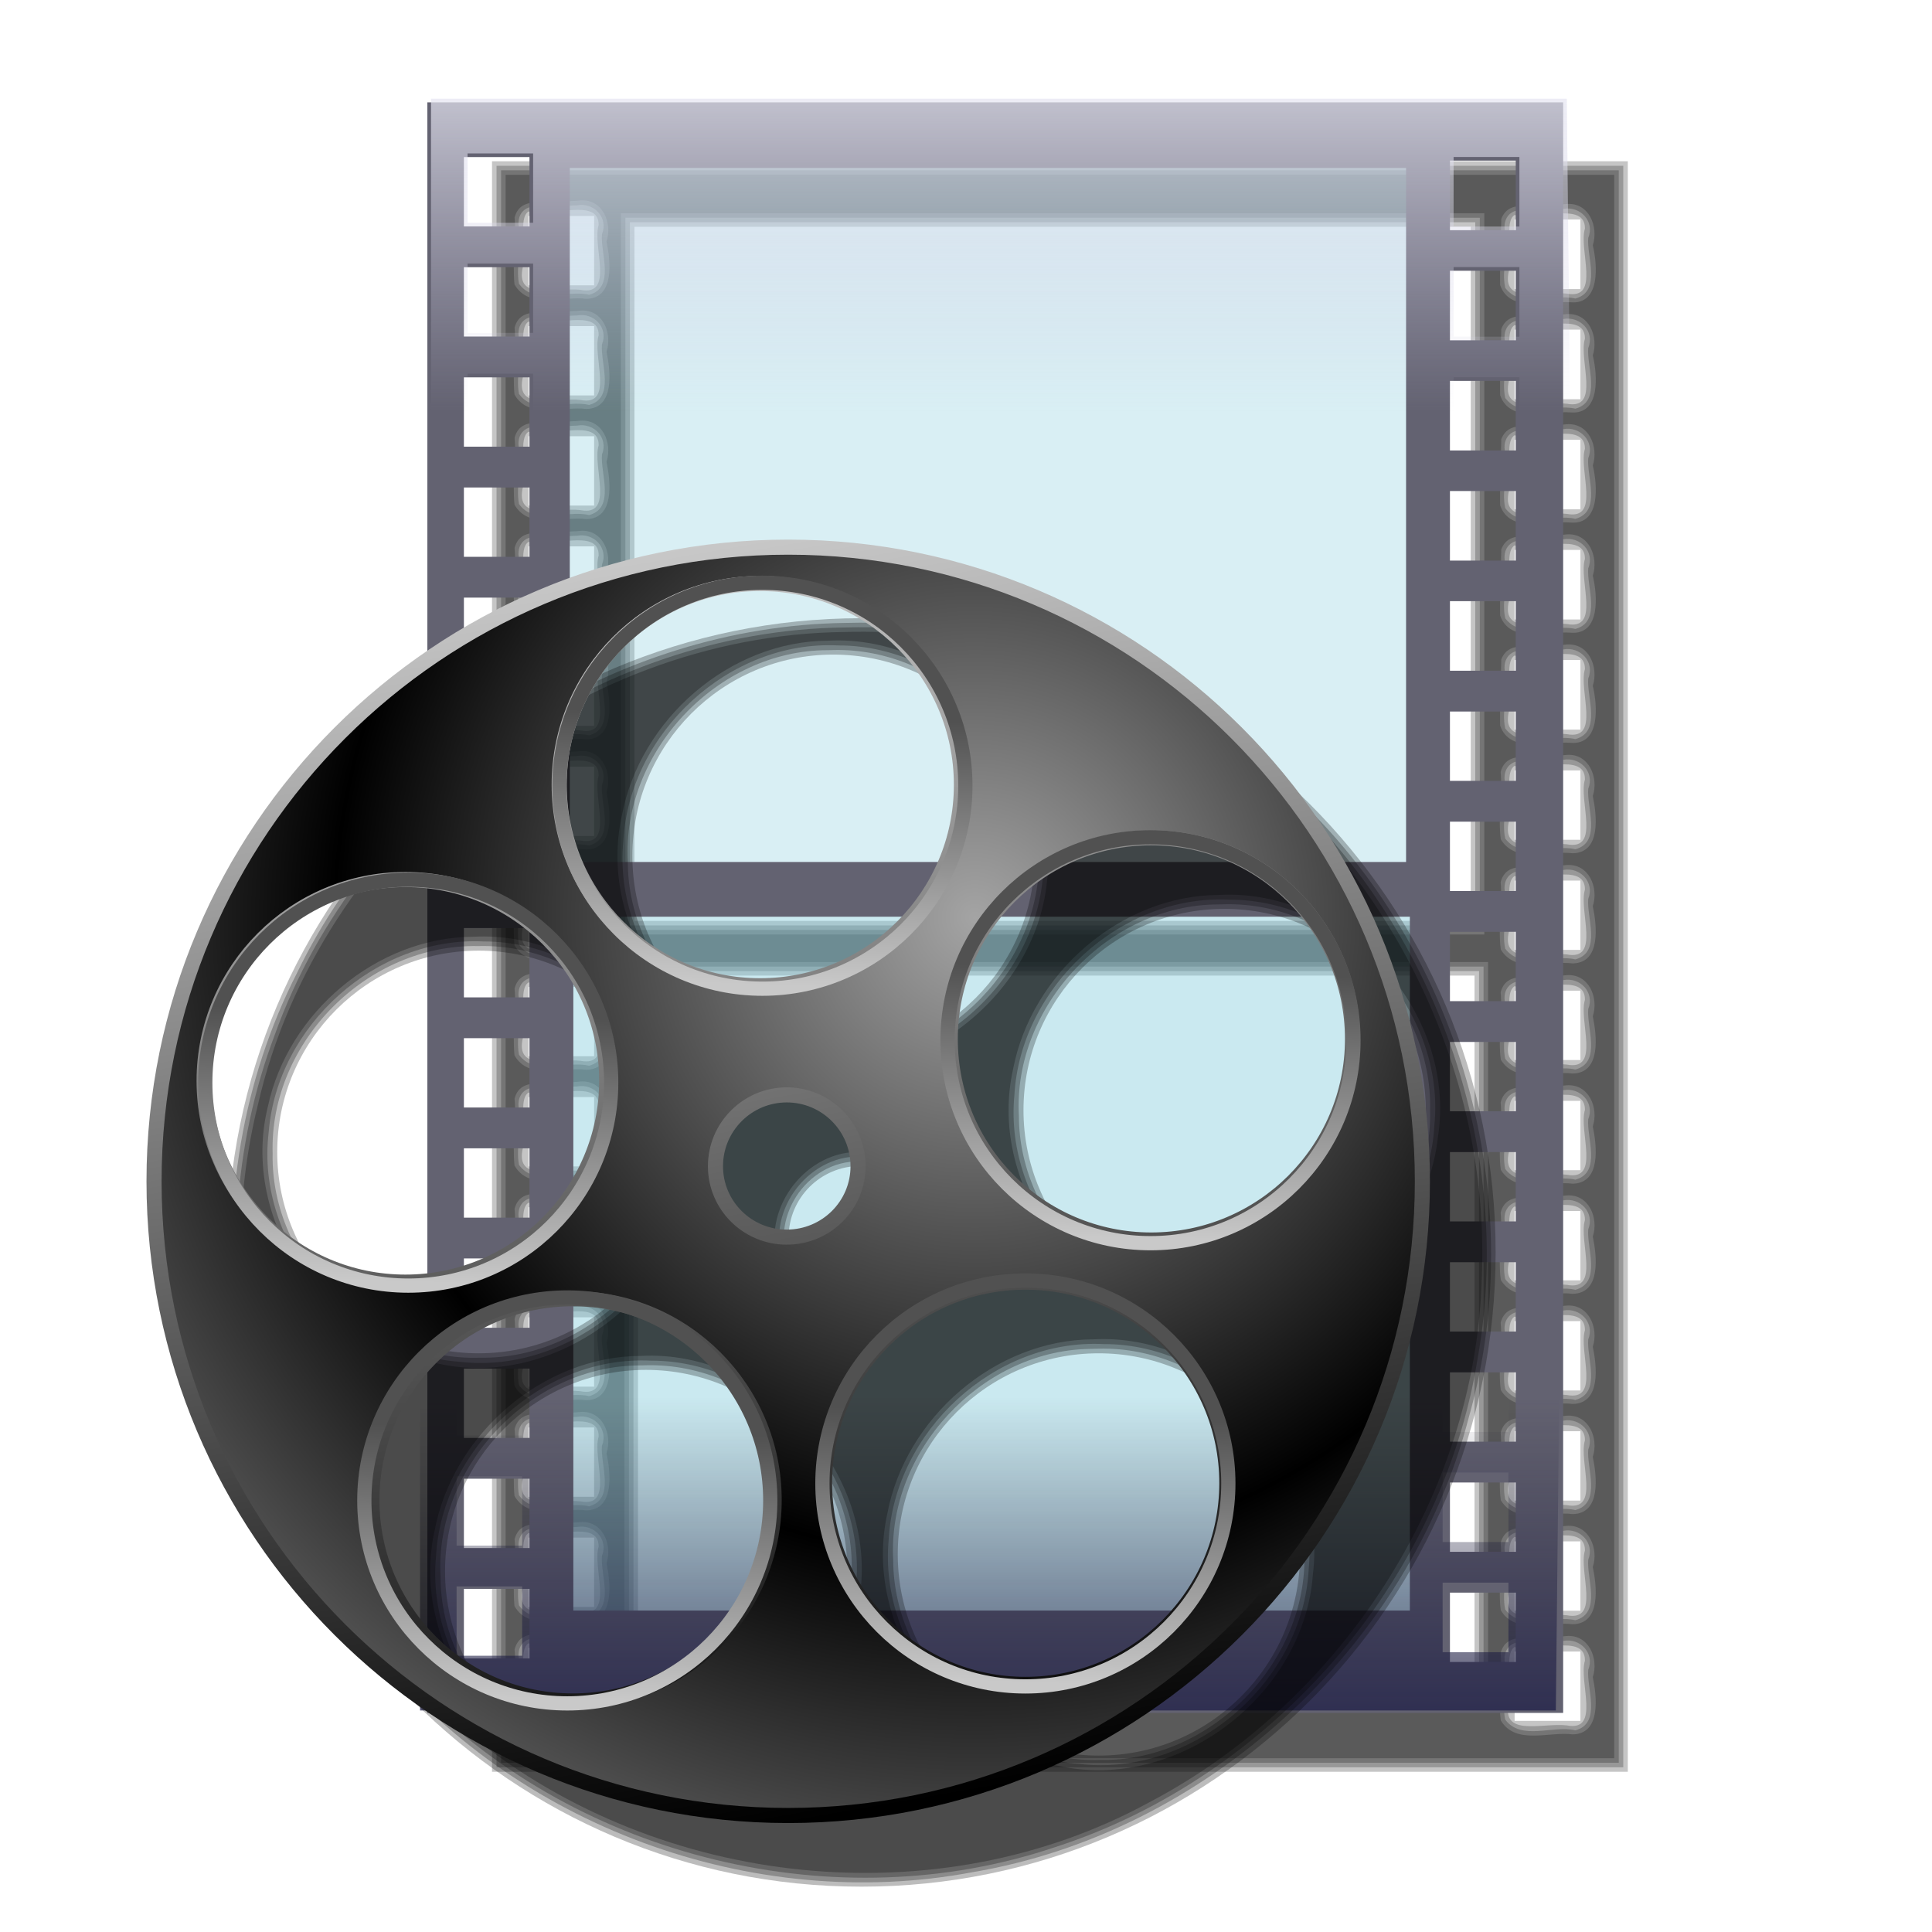 <?xml version="1.0" encoding="UTF-8" standalone="no"?>
<!-- Created with Inkscape (http://www.inkscape.org/) -->

<svg
   xmlns:dc="http://purl.org/dc/elements/1.1/"
   xmlns:cc="http://creativecommons.org/ns#"
   xmlns:rdf="http://www.w3.org/1999/02/22-rdf-syntax-ns#"
   xmlns:svg="http://www.w3.org/2000/svg"
   xmlns="http://www.w3.org/2000/svg"
   xmlns:xlink="http://www.w3.org/1999/xlink"
   xmlns:sodipodi="http://sodipodi.sourceforge.net/DTD/sodipodi-0.dtd"
   xmlns:inkscape="http://www.inkscape.org/namespaces/inkscape"
   width="256"
   height="256"
   id="svg2"
   sodipodi:version="0.32"
   inkscape:version="0.92.5 (2060ec1f9f, 2020-04-08)"
   version="1.0"
   sodipodi:docname="video-mpeg.svg">
  <defs
     id="defs4">
    <linearGradient
       inkscape:collect="always"
       id="linearGradient4224">
      <stop
         style="stop-color:#c9c9c9;stop-opacity:1;"
         offset="0"
         id="stop4226" />
      <stop
         style="stop-color:#515151;stop-opacity:1"
         offset="1"
         id="stop4228" />
    </linearGradient>
    <linearGradient
       inkscape:collect="always"
       id="linearGradient4214">
      <stop
         style="stop-color:#c9c9c9;stop-opacity:1"
         offset="0"
         id="stop4216" />
      <stop
         style="stop-color:#000000;stop-opacity:1"
         offset="1"
         id="stop4218" />
    </linearGradient>
    <linearGradient
       id="linearGradient3884">
      <stop
         style="stop-color:#a4a4a4;stop-opacity:1;"
         offset="0"
         id="stop3886" />
      <stop
         style="stop-color:#000000;stop-opacity:1;"
         offset="1"
         id="stop3888" />
    </linearGradient>
    <linearGradient
       id="linearGradient3159"
       inkscape:collect="always">
      <stop
         id="stop3161"
         offset="0"
         style="stop-color:#1f1e34;stop-opacity:0" />
      <stop
         id="stop3163"
         offset="1"
         style="stop-color:#1c1c47;stop-opacity:1" />
    </linearGradient>
    <linearGradient
       inkscape:collect="always"
       id="linearGradient3147">
      <stop
         style="stop-color:#cac8e1;stop-opacity:0"
         offset="0"
         id="stop3149" />
      <stop
         style="stop-color:#e8e8f3;stop-opacity:1"
         offset="1"
         id="stop3151" />
    </linearGradient>
    <linearGradient
       inkscape:collect="always"
       xlink:href="#linearGradient3147"
       id="linearGradient3153"
       x1="299.074"
       y1="57.941"
       x2="299.074"
       y2="13.077"
       gradientUnits="userSpaceOnUse"
       gradientTransform="translate(-166.473,-3.388)" />
    <linearGradient
       inkscape:collect="always"
       xlink:href="#linearGradient3159"
       id="linearGradient3157"
       gradientUnits="userSpaceOnUse"
       gradientTransform="matrix(1,0,0,-1,-167.924,243.11)"
       x1="299.074"
       y1="57.941"
       x2="299.074"
       y2="13.077" />
    <radialGradient
       inkscape:collect="always"
       xlink:href="#linearGradient3884"
       id="radialGradient3890"
       cx="97.192"
       cy="22.571"
       fx="97.192"
       fy="22.571"
       r="24.016"
       gradientTransform="matrix(3.531,0,0,3.531,-213.993,41.861)"
       gradientUnits="userSpaceOnUse"
       spreadMethod="reflect" />
    <linearGradient
       inkscape:collect="always"
       xlink:href="#linearGradient3147"
       id="linearGradient3892"
       gradientUnits="userSpaceOnUse"
       gradientTransform="translate(-166.473,-3.388)"
       x1="299.074"
       y1="57.941"
       x2="299.074"
       y2="13.077" />
    <linearGradient
       inkscape:collect="always"
       xlink:href="#linearGradient3159"
       id="linearGradient3894"
       gradientUnits="userSpaceOnUse"
       gradientTransform="matrix(1,0,0,-1,-167.924,243.11)"
       x1="299.074"
       y1="57.941"
       x2="299.074"
       y2="13.077" />
    <linearGradient
       inkscape:collect="always"
       xlink:href="#linearGradient3159"
       id="linearGradient3897"
       gradientUnits="userSpaceOnUse"
       gradientTransform="matrix(1,0,0,-1,-167.924,243.11)"
       x1="299.074"
       y1="57.941"
       x2="299.074"
       y2="13.077" />
    <linearGradient
       inkscape:collect="always"
       xlink:href="#linearGradient3147"
       id="linearGradient3900"
       gradientUnits="userSpaceOnUse"
       gradientTransform="translate(-166.473,-3.388)"
       x1="299.074"
       y1="57.941"
       x2="299.074"
       y2="13.077" />
    <linearGradient
       inkscape:collect="always"
       xlink:href="#linearGradient4214"
       id="linearGradient4220"
       x1="87.424"
       y1="8.202"
       x2="95.741"
       y2="55.638"
       gradientUnits="userSpaceOnUse"
       gradientTransform="matrix(3.531,0,0,3.531,-213.993,41.861)" />
    <linearGradient
       inkscape:collect="always"
       xlink:href="#linearGradient4224"
       id="linearGradient4230"
       x1="101.007"
       y1="130.248"
       x2="102.164"
       y2="94.56"
       gradientUnits="userSpaceOnUse"
       gradientTransform="translate(0,0.281)" />
    <linearGradient
       inkscape:collect="always"
       xlink:href="#linearGradient4224"
       id="linearGradient4234"
       gradientUnits="userSpaceOnUse"
       gradientTransform="translate(51.425,34.002)"
       x1="101.007"
       y1="130.248"
       x2="102.164"
       y2="94.56" />
    <linearGradient
       inkscape:collect="always"
       xlink:href="#linearGradient4224"
       id="linearGradient4238"
       gradientUnits="userSpaceOnUse"
       gradientTransform="translate(34.845,92.733)"
       x1="101.007"
       y1="130.248"
       x2="102.164"
       y2="94.56" />
    <linearGradient
       inkscape:collect="always"
       xlink:href="#linearGradient4224"
       id="linearGradient4242"
       gradientUnits="userSpaceOnUse"
       gradientTransform="translate(-25.853,94.981)"
       x1="101.007"
       y1="130.248"
       x2="102.164"
       y2="94.56" />
    <linearGradient
       inkscape:collect="always"
       xlink:href="#linearGradient4224"
       id="linearGradient4246"
       gradientUnits="userSpaceOnUse"
       gradientTransform="translate(-46.929,39.622)"
       x1="101.007"
       y1="130.248"
       x2="102.164"
       y2="94.56" />
    <filter
       inkscape:collect="always"
       style="color-interpolation-filters:sRGB"
       id="filter882"
       x="-0.015"
       width="1.029"
       y="-0.01"
       height="1.02">
      <feGaussianBlur
         inkscape:collect="always"
         stdDeviation="0.91"
         id="feGaussianBlur884" />
    </filter>
    <filter
       inkscape:collect="always"
       style="color-interpolation-filters:sRGB"
       id="filter926"
       x="-0.024"
       width="1.048"
       y="-0.024"
       height="1.048">
      <feGaussianBlur
         inkscape:collect="always"
         stdDeviation="1.681"
         id="feGaussianBlur928" />
    </filter>
  </defs>
  <sodipodi:namedview
     id="base"
     pagecolor="#ff0000"
     bordercolor="#666666"
     borderopacity="1.0"
     inkscape:pageopacity="0"
     inkscape:pageshadow="2"
     inkscape:zoom="3.4414062"
     inkscape:cx="128"
     inkscape:cy="128"
     inkscape:document-units="px"
     inkscape:current-layer="layer1"
     width="256px"
     height="256px"
     inkscape:window-width="1920"
     inkscape:window-height="1056"
     inkscape:window-x="0"
     inkscape:window-y="0"
     showgrid="false"
     inkscape:window-maximized="1"
     inkscape:snap-to-guides="false"
     inkscape:snap-grids="false"
     inkscape:snap-others="false"
     inkscape:object-nodes="false"
     inkscape:snap-nodes="false"
     inkscape:snap-global="false" />
  <g
     inkscape:label="1. réteg"
     inkscape:groupmode="layer"
     id="layer1">
    <g
       id="g880"
       style="fill:#000000;fill-opacity:0.23;filter:url(#filter882)"
       transform="translate(237.183,3.149)">
      <path
         inkscape:connector-curvature="0"
         style="fill:#000000;fill-opacity:0.23;stroke:none"
         d="M -171.988,18.217 V 231.623 H -21.49 V 18.217 Z m 4.842,7.25 h 8.688 v 9.188 h -8.688 z m 130.656,0.469 h 8.719 v 9.219 h -8.719 z m -116.625,0.969 H -42.302 V 118.873 H -153.115 Z m -14.031,13.156 h 8.688 v 9.188 h -8.688 z m 130.656,0.469 h 8.719 v 9.219 h -8.719 z m -130.656,14.125 h 8.688 v 9.188 h -8.688 z m 130.656,0.469 h 8.719 v 9.219 h -8.719 z m -130.656,14.125 h 8.688 v 9.188 h -8.688 z m 130.656,0.469 h 8.719 v 9.219 h -8.719 z m -130.656,14.125 h 8.688 v 9.188 h -8.688 z m 130.656,0.469 h 8.719 v 9.219 h -8.719 z M -167.146,98.436 h 8.688 v 9.187 h -8.688 z m 130.656,0.5 h 8.719 v 9.187 h -8.719 z M -167.146,113.029 h 8.688 v 9.188 h -8.688 z m 130.656,0.5 h 8.719 v 9.188 h -8.719 z m -116.156,12.594 h 110.844 v 91.938 H -152.646 Z m -14.5,1.5 h 8.688 v 9.188 h -8.688 z m 130.656,0.5 h 8.719 v 9.188 h -8.719 z m -130.656,14.094 h 8.688 v 9.188 h -8.688 z m 130.656,0.5 h 8.719 v 9.188 h -8.719 z m -130.656,14.094 h 8.688 v 9.188 h -8.688 z m 130.656,0.5 h 8.719 v 9.188 h -8.719 z m -130.656,14.094 h 8.688 v 9.188 h -8.688 z m 130.656,0.5 h 8.719 v 9.188 h -8.719 z m -130.656,14.094 h 8.688 v 9.188 h -8.688 z m 130.656,0.5 h 8.719 v 9.188 h -8.719 z m -130.656,14.094 h 8.688 v 9.188 h -8.688 z m 130.656,0.5 h 8.719 v 9.188 h -8.719 z m -130.656,14.094 h 8.688 v 9.219 h -8.688 z m 130.656,0.5 h 8.719 v 9.188 h -8.719 z"
         id="path3905"
         sodipodi:nodetypes="ccccccccccccccccccccccccccccccccccccccccccccccccccccccccccccccccccccccccccccccccccccccccccccccccccccccccccccccccccccccccccccccccccccccccccccccccccccccccccc" />
      <path
         inkscape:connector-curvature="0"
         id="path864"
         d="m -171.389,231.023 c 49.766,0 99.533,0 149.299,0 0,-70.736 0,-141.471 0,-212.207 -49.766,0 -99.533,0 -149.299,0 0,70.736 0,141.471 0,212.207 z m 4.242,-206.156 c 2.818,0.877 9.343,-1.952 9.287,1.8 -0.863,2.799 2.147,9.472 -2.4,8.587 -3.303,-0.392 -9.156,1.765 -7.487,-3.6 0.418,-1.97 -0.828,-5.864 0.6,-6.787 z m 130.656,0.469 c 2.829,0.877 9.363,-1.951 9.318,1.8 -0.865,2.808 2.149,9.495 -2.4,8.618 -3.307,-0.399 -9.186,1.774 -7.518,-3.6 0.415,-1.983 -0.825,-5.881 0.6,-6.818 z m -116.625,0.969 c 37.137,-10e-7 74.275,0 111.412,0 0,31.056 0,62.112 0,93.168 -37.337,0 -74.674,0 -112.012,0 0,-31.056 0,-62.112 0,-93.168 z m -14.031,13.156 c 2.818,0.877 9.343,-1.952 9.287,1.8 -0.863,2.799 2.147,9.472 -2.4,8.587 -3.303,-0.392 -9.156,1.765 -7.487,-3.6 0.418,-1.97 -0.828,-5.864 0.6,-6.787 z m 130.656,0.469 c 2.829,0.877 9.363,-1.951 9.318,1.8 -0.865,2.808 2.149,9.495 -2.4,8.618 -3.307,-0.399 -9.186,1.774 -7.518,-3.6 0.415,-1.983 -0.825,-5.881 0.6,-6.818 z m -130.656,14.125 c 2.818,0.877 9.343,-1.952 9.287,1.8 -0.863,2.799 2.147,9.472 -2.4,8.587 -3.303,-0.392 -9.156,1.765 -7.487,-3.6 0.418,-1.97 -0.828,-5.864 0.6,-6.787 z m 130.656,0.469 c 2.829,0.877 9.363,-1.951 9.318,1.8 -0.865,2.808 2.149,9.495 -2.4,8.618 -3.307,-0.399 -9.186,1.774 -7.518,-3.6 0.415,-1.983 -0.825,-5.881 0.6,-6.818 z m -130.656,14.125 c 2.818,0.877 9.343,-1.952 9.287,1.8 -0.863,2.799 2.147,9.472 -2.4,8.587 -3.303,-0.392 -9.156,1.765 -7.487,-3.6 0.418,-1.97 -0.828,-5.864 0.6,-6.787 z m 130.656,0.469 c 2.829,0.877 9.363,-1.951 9.318,1.8 -0.865,2.808 2.149,9.495 -2.4,8.618 -3.307,-0.399 -9.186,1.774 -7.518,-3.6 0.415,-1.983 -0.825,-5.881 0.6,-6.818 z m -130.656,14.125 c 2.818,0.877 9.343,-1.952 9.287,1.8 -0.863,2.799 2.147,9.472 -2.4,8.587 -3.303,-0.392 -9.156,1.765 -7.487,-3.6 0.418,-1.97 -0.828,-5.864 0.6,-6.787 z m 130.656,0.469 c 2.829,0.877 9.363,-1.951 9.318,1.8 -0.865,2.808 2.149,9.495 -2.4,8.618 -3.307,-0.399 -9.186,1.774 -7.518,-3.6 0.415,-1.983 -0.825,-5.881 0.6,-6.818 z m -130.656,14.125 c 2.818,0.877 9.343,-1.952 9.287,1.8 -0.863,2.799 2.147,9.472 -2.4,8.587 -3.303,-0.392 -9.156,1.765 -7.487,-3.6 0.418,-1.97 -0.828,-5.864 0.6,-6.787 z m 130.656,0.5 c 2.829,0.877 9.363,-1.951 9.318,1.8 -0.863,2.799 2.147,9.472 -2.4,8.587 -3.307,-0.399 -9.186,1.774 -7.518,-3.6 0.418,-1.97 -0.828,-5.864 0.6,-6.787 z M -167.146,112.43 c 2.818,0.877 9.343,-1.952 9.287,1.8 -0.863,2.799 2.147,9.472 -2.4,8.587 -3.303,-0.392 -9.156,1.765 -7.487,-3.6 0.418,-1.97 -0.828,-5.864 0.6,-6.787 z m 130.656,0.5 c 2.829,0.877 9.363,-1.951 9.318,1.8 -0.863,2.799 2.147,9.472 -2.4,8.587 -3.307,-0.399 -9.186,1.774 -7.518,-3.6 0.418,-1.97 -0.828,-5.864 0.6,-6.787 z m -116.156,12.594 c 37.148,0 74.296,0 111.443,0 0,31.046 0,62.091 0,93.137 -37.348,0 -74.695,0 -112.043,0 0,-31.046 0,-62.091 0,-93.137 z m -14.5,1.5 c 2.818,0.877 9.343,-1.952 9.287,1.8 -0.863,2.799 2.147,9.472 -2.4,8.587 -3.303,-0.392 -9.156,1.765 -7.487,-3.6 0.418,-1.97 -0.828,-5.864 0.6,-6.787 z m 130.656,0.5 c 2.829,0.877 9.363,-1.951 9.318,1.8 -0.863,2.799 2.147,9.472 -2.4,8.587 -3.307,-0.399 -9.186,1.774 -7.518,-3.6 0.418,-1.97 -0.828,-5.864 0.6,-6.787 z m -130.656,14.094 c 2.818,0.877 9.343,-1.952 9.287,1.8 -0.863,2.799 2.147,9.472 -2.4,8.587 -3.303,-0.392 -9.156,1.765 -7.487,-3.6 0.418,-1.97 -0.828,-5.864 0.6,-6.787 z m 130.656,0.5 c 2.829,0.877 9.363,-1.951 9.318,1.8 -0.863,2.799 2.147,9.472 -2.4,8.587 -3.307,-0.399 -9.186,1.774 -7.518,-3.6 0.418,-1.97 -0.828,-5.864 0.6,-6.787 z m -130.656,14.094 c 2.818,0.877 9.343,-1.952 9.287,1.8 -0.863,2.799 2.147,9.472 -2.4,8.587 -3.303,-0.392 -9.156,1.765 -7.487,-3.6 0.418,-1.97 -0.828,-5.864 0.6,-6.787 z m 130.656,0.5 c 2.829,0.877 9.363,-1.951 9.318,1.8 -0.863,2.799 2.147,9.472 -2.4,8.587 -3.307,-0.399 -9.186,1.774 -7.518,-3.6 0.418,-1.97 -0.828,-5.864 0.6,-6.787 z m -130.656,14.094 c 2.818,0.877 9.343,-1.952 9.287,1.8 -0.863,2.799 2.147,9.472 -2.4,8.587 -3.303,-0.392 -9.156,1.765 -7.487,-3.6 0.418,-1.97 -0.828,-5.864 0.6,-6.787 z m 130.656,0.5 c 2.829,0.877 9.363,-1.951 9.318,1.8 -0.863,2.799 2.147,9.472 -2.4,8.587 -3.307,-0.399 -9.186,1.774 -7.518,-3.6 0.418,-1.97 -0.828,-5.864 0.6,-6.787 z m -130.656,14.094 c 2.818,0.877 9.343,-1.952 9.287,1.8 -0.863,2.799 2.147,9.472 -2.4,8.587 -3.303,-0.392 -9.156,1.765 -7.487,-3.6 0.418,-1.97 -0.828,-5.864 0.6,-6.787 z m 130.656,0.5 c 2.829,0.877 9.363,-1.951 9.318,1.8 -0.863,2.799 2.147,9.472 -2.4,8.587 -3.307,-0.399 -9.186,1.774 -7.518,-3.6 0.418,-1.97 -0.828,-5.864 0.6,-6.787 z m -130.656,14.094 c 2.818,0.877 9.343,-1.952 9.287,1.8 -0.863,2.799 2.147,9.472 -2.4,8.587 -3.303,-0.392 -9.156,1.765 -7.487,-3.6 0.418,-1.97 -0.828,-5.864 0.6,-6.787 z m 130.656,0.5 c 2.829,0.877 9.363,-1.951 9.318,1.8 -0.863,2.799 2.147,9.472 -2.4,8.587 -3.307,-0.399 -9.186,1.774 -7.518,-3.6 0.418,-1.97 -0.828,-5.864 0.6,-6.787 z m -130.656,14.094 c 2.818,0.877 9.343,-1.952 9.287,1.8 -0.865,2.808 2.149,9.495 -2.4,8.618 -3.303,-0.392 -9.156,1.765 -7.487,-3.6 0.415,-1.983 -0.825,-5.881 0.6,-6.818 z m 130.656,0.5 c 2.829,0.877 9.363,-1.951 9.318,1.8 -0.863,2.799 2.147,9.472 -2.4,8.587 -3.307,-0.399 -9.186,1.774 -7.518,-3.6 0.418,-1.97 -0.828,-5.864 0.6,-6.787 z"
         style="fill:#000000;fill-opacity:0.23;stroke:none" />
      <path
         inkscape:connector-curvature="0"
         id="path868"
         d="m -170.789,230.424 c 49.367,0 98.733,0 148.1,0 0,-70.336 0,-140.672 0,-211.008 -49.367,0 -98.733,0 -148.1,0 0,70.336 0,140.672 0,211.008 z m 10.076,-206.363 c 2.246,-0.417 4.178,1.646 3.289,3.84 -0.226,2.428 1.805,7.087 -1.707,8.012 -2.938,-0.737 -7.2,1.456 -9.285,-1.465 -0.465,-2.479 0.504,-5.025 -0.037,-7.572 -0.275,-2.025 1.333,-3.143 3.178,-2.438 1.525,-0.071 3.034,-0.351 4.562,-0.377 z m 130.676,0.469 c 2.233,-0.412 4.21,1.638 3.301,3.844 -0.229,2.436 1.809,7.101 -1.707,8.037 -2.955,-0.723 -7.151,1.432 -9.289,-1.418 -0.547,-2.486 0.522,-5.07 -0.064,-7.635 -0.275,-2.03 1.328,-3.162 3.184,-2.451 1.53,-0.071 3.044,-0.352 4.576,-0.377 z m -123.678,1.176 c 37.537,0 75.074,0 112.611,0 0,31.456 0,62.911 0,94.367 -37.737,0 -75.474,0 -113.211,0 0,-31.456 0,-62.911 0,-94.367 z m -6.998,12.949 c 2.246,-0.417 4.178,1.646 3.289,3.84 -0.226,2.428 1.805,7.087 -1.707,8.012 -2.938,-0.737 -7.2,1.456 -9.285,-1.465 -0.465,-2.479 0.504,-5.025 -0.037,-7.572 -0.275,-2.025 1.333,-3.143 3.178,-2.438 1.525,-0.071 3.034,-0.351 4.562,-0.377 z m 130.676,0.469 c 2.233,-0.412 4.21,1.638 3.301,3.844 -0.229,2.436 1.809,7.101 -1.707,8.037 -2.955,-0.723 -7.151,1.432 -9.289,-1.418 -0.547,-2.486 0.522,-5.07 -0.064,-7.635 -0.275,-2.03 1.328,-3.162 3.184,-2.451 1.53,-0.071 3.044,-0.352 4.576,-0.377 z m -130.676,14.125 c 2.246,-0.417 4.178,1.646 3.289,3.84 -0.226,2.428 1.805,7.087 -1.707,8.012 -2.938,-0.737 -7.2,1.456 -9.285,-1.465 -0.465,-2.479 0.504,-5.025 -0.037,-7.572 -0.275,-2.025 1.333,-3.143 3.178,-2.438 1.525,-0.071 3.034,-0.351 4.562,-0.377 z m 130.676,0.469 c 2.233,-0.412 4.21,1.638 3.301,3.844 -0.229,2.436 1.809,7.101 -1.707,8.037 -2.955,-0.723 -7.151,1.432 -9.289,-1.418 -0.547,-2.486 0.522,-5.07 -0.064,-7.635 -0.275,-2.03 1.328,-3.162 3.184,-2.451 1.53,-0.071 3.044,-0.352 4.576,-0.377 z m -130.676,14.125 c 2.246,-0.417 4.178,1.646 3.289,3.84 -0.226,2.428 1.805,7.087 -1.707,8.012 -2.938,-0.737 -7.2,1.456 -9.285,-1.465 -0.465,-2.479 0.504,-5.025 -0.037,-7.572 -0.275,-2.025 1.333,-3.143 3.178,-2.438 1.525,-0.071 3.034,-0.351 4.562,-0.377 z m 130.676,0.469 c 2.233,-0.412 4.21,1.638 3.301,3.844 -0.229,2.436 1.809,7.101 -1.707,8.037 -2.955,-0.723 -7.151,1.432 -9.289,-1.418 -0.547,-2.486 0.522,-5.07 -0.064,-7.635 -0.275,-2.03 1.328,-3.162 3.184,-2.451 1.53,-0.071 3.044,-0.352 4.576,-0.377 z m -130.676,14.125 c 2.246,-0.417 4.178,1.646 3.289,3.84 -0.226,2.428 1.805,7.087 -1.707,8.012 -2.938,-0.737 -7.2,1.456 -9.285,-1.465 -0.465,-2.479 0.504,-5.025 -0.037,-7.572 -0.275,-2.025 1.333,-3.143 3.178,-2.438 1.525,-0.071 3.034,-0.351 4.562,-0.377 z m 130.676,0.469 c 2.233,-0.412 4.21,1.638 3.301,3.844 -0.229,2.436 1.809,7.101 -1.707,8.037 -2.955,-0.723 -7.151,1.432 -9.289,-1.418 -0.547,-2.486 0.522,-5.07 -0.064,-7.635 -0.275,-2.03 1.328,-3.162 3.184,-2.451 1.53,-0.071 3.044,-0.352 4.576,-0.377 z m -130.676,14.125 c 2.246,-0.417 4.178,1.646 3.289,3.84 -0.226,2.428 1.805,7.087 -1.707,8.012 -2.938,-0.737 -7.2,1.456 -9.285,-1.465 -0.465,-2.479 0.504,-5.025 -0.037,-7.572 -0.275,-2.025 1.333,-3.143 3.178,-2.438 1.525,-0.071 3.034,-0.351 4.562,-0.377 z m 130.676,0.5 c 2.244,-0.415 4.19,1.642 3.301,3.84 -0.226,2.428 1.805,7.087 -1.707,8.012 -2.955,-0.727 -7.151,1.431 -9.289,-1.42 -0.538,-2.481 0.499,-5.057 -0.064,-7.617 -0.276,-2.029 1.338,-3.142 3.184,-2.438 1.53,-0.071 3.044,-0.352 4.576,-0.377 z M -160.713,111.623 c 2.246,-0.417 4.178,1.646 3.289,3.84 -0.226,2.428 1.805,7.087 -1.707,8.012 -2.938,-0.737 -7.2,1.456 -9.285,-1.465 -0.465,-2.479 0.504,-5.025 -0.037,-7.572 -0.275,-2.025 1.333,-3.143 3.178,-2.438 1.525,-0.071 3.034,-0.351 4.562,-0.377 z m 130.676,0.5 c 2.244,-0.415 4.19,1.642 3.301,3.84 -0.226,2.428 1.805,7.087 -1.707,8.012 -2.955,-0.727 -7.151,1.431 -9.289,-1.42 -0.538,-2.481 0.499,-5.057 -0.064,-7.617 -0.276,-2.029 1.338,-3.142 3.184,-2.438 1.53,-0.071 3.044,-0.352 4.576,-0.377 z m -123.209,12.801 c 37.548,0 75.095,0 112.643,0 0,31.445 0,62.891 0,94.336 -37.747,0 -75.495,0 -113.242,0 0,-31.445 0,-62.891 0,-94.336 z m -7.467,1.293 c 2.246,-0.417 4.178,1.646 3.289,3.84 -0.226,2.428 1.805,7.087 -1.707,8.012 -2.938,-0.737 -7.2,1.456 -9.285,-1.465 -0.465,-2.479 0.504,-5.025 -0.037,-7.572 -0.275,-2.025 1.333,-3.143 3.178,-2.438 1.525,-0.071 3.034,-0.351 4.562,-0.377 z m 130.676,0.5 c 2.244,-0.415 4.19,1.642 3.301,3.84 -0.226,2.428 1.805,7.087 -1.707,8.012 -2.955,-0.727 -7.151,1.431 -9.289,-1.42 -0.538,-2.481 0.499,-5.057 -0.064,-7.617 -0.276,-2.029 1.338,-3.142 3.184,-2.438 1.53,-0.071 3.044,-0.352 4.576,-0.377 z m -130.676,14.094 c 2.246,-0.417 4.178,1.646 3.289,3.84 -0.226,2.428 1.805,7.087 -1.707,8.012 -2.938,-0.737 -7.2,1.456 -9.285,-1.465 -0.465,-2.479 0.504,-5.025 -0.037,-7.572 -0.275,-2.025 1.333,-3.143 3.178,-2.438 1.525,-0.071 3.034,-0.351 4.562,-0.377 z m 130.676,0.5 c 2.244,-0.415 4.19,1.642 3.301,3.84 -0.226,2.428 1.805,7.087 -1.707,8.012 -2.955,-0.727 -7.151,1.431 -9.289,-1.42 -0.538,-2.481 0.499,-5.057 -0.064,-7.617 -0.276,-2.029 1.338,-3.142 3.184,-2.438 1.53,-0.071 3.044,-0.352 4.576,-0.377 z M -160.713,155.404 c 2.246,-0.417 4.178,1.646 3.289,3.84 -0.226,2.428 1.805,7.087 -1.707,8.012 -2.938,-0.737 -7.2,1.456 -9.285,-1.465 -0.465,-2.479 0.504,-5.025 -0.037,-7.572 -0.275,-2.025 1.333,-3.143 3.178,-2.438 1.525,-0.071 3.034,-0.351 4.562,-0.377 z m 130.676,0.5 c 2.244,-0.415 4.19,1.642 3.301,3.84 -0.226,2.428 1.805,7.087 -1.707,8.012 -2.955,-0.727 -7.151,1.431 -9.289,-1.42 -0.538,-2.481 0.499,-5.057 -0.064,-7.617 -0.276,-2.029 1.338,-3.142 3.184,-2.438 1.53,-0.071 3.044,-0.352 4.576,-0.377 z m -130.676,14.094 c 2.246,-0.417 4.178,1.646 3.289,3.84 -0.226,2.428 1.805,7.087 -1.707,8.012 -2.938,-0.737 -7.2,1.456 -9.285,-1.465 -0.465,-2.479 0.504,-5.025 -0.037,-7.572 -0.275,-2.025 1.333,-3.143 3.178,-2.438 1.525,-0.071 3.034,-0.351 4.562,-0.377 z m 130.676,0.5 c 2.244,-0.415 4.19,1.642 3.301,3.84 -0.226,2.428 1.805,7.087 -1.707,8.012 -2.955,-0.727 -7.151,1.431 -9.289,-1.42 -0.538,-2.481 0.499,-5.057 -0.064,-7.617 -0.276,-2.029 1.338,-3.142 3.184,-2.438 1.53,-0.071 3.044,-0.352 4.576,-0.377 z M -160.713,184.592 c 2.246,-0.417 4.178,1.646 3.289,3.84 -0.226,2.428 1.805,7.087 -1.707,8.012 -2.938,-0.737 -7.2,1.456 -9.285,-1.465 -0.465,-2.479 0.504,-5.025 -0.037,-7.572 -0.275,-2.025 1.333,-3.143 3.178,-2.438 1.525,-0.071 3.034,-0.351 4.562,-0.377 z m 130.676,0.5 c 2.244,-0.415 4.19,1.642 3.301,3.84 -0.226,2.428 1.805,7.087 -1.707,8.012 -2.955,-0.727 -7.151,1.431 -9.289,-1.42 -0.538,-2.481 0.499,-5.057 -0.064,-7.617 -0.276,-2.029 1.338,-3.142 3.184,-2.438 1.53,-0.071 3.044,-0.352 4.576,-0.377 z m -130.676,14.094 c 2.246,-0.417 4.178,1.646 3.289,3.84 -0.226,2.428 1.805,7.087 -1.707,8.012 -2.938,-0.737 -7.2,1.456 -9.285,-1.465 -0.465,-2.479 0.504,-5.025 -0.037,-7.572 -0.275,-2.025 1.333,-3.143 3.178,-2.438 1.525,-0.071 3.034,-0.351 4.562,-0.377 z m 130.676,0.5 c 2.244,-0.415 4.19,1.642 3.301,3.84 -0.226,2.428 1.805,7.087 -1.707,8.012 -2.955,-0.727 -7.151,1.431 -9.289,-1.42 -0.538,-2.481 0.499,-5.057 -0.064,-7.617 -0.276,-2.029 1.338,-3.142 3.184,-2.438 1.53,-0.071 3.044,-0.352 4.576,-0.377 z M -160.713,213.779 c 2.235,-0.414 4.199,1.643 3.289,3.844 -0.229,2.436 1.809,7.101 -1.707,8.037 -2.938,-0.733 -7.2,1.457 -9.285,-1.463 -0.474,-2.484 0.526,-5.037 -0.037,-7.59 -0.274,-2.026 1.324,-3.162 3.178,-2.451 1.525,-0.071 3.034,-0.351 4.562,-0.377 z m 130.676,0.5 c 2.244,-0.415 4.19,1.642 3.301,3.84 -0.226,2.428 1.805,7.087 -1.707,8.012 -2.955,-0.727 -7.151,1.431 -9.289,-1.42 -0.538,-2.481 0.499,-5.057 -0.064,-7.617 -0.276,-2.029 1.338,-3.142 3.184,-2.438 1.53,-0.071 3.044,-0.352 4.576,-0.377 z"
         style="fill:#000000;fill-opacity:0.23;stroke:none" />
      <path
         inkscape:connector-curvature="0"
         id="path872"
         d="m -170.189,229.824 c 48.967,0 97.934,0 146.9,0 0,-69.936 -10e-7,-139.872 0,-209.809 -48.967,0 -97.934,0 -146.9,0 0,69.936 0,139.872 0,209.809 z m 9.898,-206.412 c 2.969,-0.238 4.28,3.021 3.473,5.443 0.527,2.538 1.134,7.546 -2.684,7.59 -3.058,-0.422 -7.576,1.481 -9.508,-1.908 -0.293,-2.949 0.262,-5.931 0.014,-8.869 0.885,-3.276 4.813,-1.36 7.1,-2.145 0.534,-0.059 1.073,-0.035 1.605,-0.111 z m 130.678,0.469 c 3.005,-0.233 4.269,3.039 3.482,5.471 0.622,2.579 1.044,7.914 -2.969,7.549 -2.988,-0.242 -7.971,1.527 -9.307,-2.27 -0.051,-2.927 0.099,-5.895 0.154,-8.783 1.157,-2.961 4.773,-1.02 7.027,-1.855 0.536,-0.058 1.077,-0.036 1.611,-0.111 z m -124.701,1.225 c 37.937,0 75.874,0 113.811,0 0,31.855 0,63.711 0,95.566 -38.137,0 -76.273,-1e-5 -114.41,0 0,-31.855 0,-63.711 0,-95.566 z m -5.977,12.9 c 2.969,-0.238 4.28,3.021 3.473,5.443 0.527,2.538 1.134,7.546 -2.684,7.59 -3.058,-0.422 -7.576,1.481 -9.508,-1.908 -0.293,-2.949 0.262,-5.931 0.014,-8.869 0.885,-3.276 4.813,-1.36 7.1,-2.145 0.534,-0.059 1.073,-0.035 1.605,-0.111 z m 130.678,0.469 c 3.005,-0.233 4.269,3.039 3.482,5.471 0.622,2.579 1.044,7.914 -2.969,7.549 -2.988,-0.242 -7.971,1.527 -9.307,-2.27 -0.051,-2.927 0.099,-5.895 0.154,-8.783 1.157,-2.961 4.773,-1.02 7.027,-1.855 0.536,-0.058 1.077,-0.036 1.611,-0.111 z m -130.678,14.125 c 2.969,-0.238 4.28,3.021 3.473,5.443 0.527,2.538 1.134,7.546 -2.684,7.59 -3.058,-0.422 -7.576,1.481 -9.508,-1.908 -0.293,-2.949 0.262,-5.931 0.014,-8.869 0.885,-3.276 4.813,-1.36 7.1,-2.145 0.534,-0.059 1.073,-0.035 1.605,-0.111 z m 130.678,0.469 c 3.005,-0.233 4.269,3.039 3.482,5.471 0.622,2.579 1.044,7.914 -2.969,7.549 -2.988,-0.242 -7.971,1.527 -9.307,-2.27 -0.051,-2.927 0.099,-5.895 0.154,-8.783 1.157,-2.961 4.773,-1.02 7.027,-1.855 0.536,-0.058 1.077,-0.036 1.611,-0.111 z m -130.678,14.125 c 2.969,-0.238 4.28,3.021 3.473,5.443 0.527,2.538 1.134,7.546 -2.684,7.59 -3.058,-0.422 -7.576,1.481 -9.508,-1.908 -0.293,-2.949 0.262,-5.931 0.014,-8.869 0.885,-3.276 4.813,-1.36 7.1,-2.145 0.534,-0.059 1.073,-0.035 1.605,-0.111 z m 130.678,0.469 c 3.005,-0.233 4.269,3.039 3.482,5.471 0.622,2.579 1.044,7.914 -2.969,7.549 -2.988,-0.242 -7.971,1.527 -9.307,-2.27 -0.051,-2.927 0.099,-5.895 0.154,-8.783 1.157,-2.961 4.773,-1.02 7.027,-1.855 0.536,-0.058 1.077,-0.036 1.611,-0.111 z m -130.678,14.125 c 2.969,-0.238 4.28,3.021 3.473,5.443 0.527,2.538 1.134,7.546 -2.684,7.59 -3.058,-0.422 -7.576,1.481 -9.508,-1.908 -0.293,-2.949 0.262,-5.931 0.014,-8.869 0.885,-3.276 4.813,-1.36 7.1,-2.145 0.534,-0.059 1.073,-0.035 1.605,-0.111 z m 130.678,0.469 c 3.005,-0.233 4.269,3.039 3.482,5.471 0.622,2.579 1.044,7.914 -2.969,7.549 -2.988,-0.242 -7.971,1.527 -9.307,-2.27 -0.051,-2.927 0.099,-5.895 0.154,-8.783 1.157,-2.961 4.773,-1.02 7.027,-1.855 0.536,-0.058 1.077,-0.036 1.611,-0.111 z m -130.678,14.125 c 2.969,-0.238 4.28,3.021 3.473,5.443 0.527,2.538 1.134,7.546 -2.684,7.59 -3.058,-0.422 -7.576,1.481 -9.508,-1.908 -0.293,-2.949 0.262,-5.931 0.014,-8.869 0.885,-3.276 4.813,-1.36 7.1,-2.145 0.534,-0.059 1.073,-0.035 1.605,-0.111 z m 130.676,0.5 c 2.969,-0.238 4.296,3.016 3.484,5.443 0.53,2.538 1.131,7.558 -2.691,7.588 -3.069,-0.419 -7.504,1.466 -9.5,-1.846 -0.39,-2.964 0.258,-5.973 -0.018,-8.932 0.892,-3.28 4.824,-1.354 7.115,-2.143 0.536,-0.058 1.076,-0.035 1.609,-0.111 z M -160.291,110.975 c 2.969,-0.238 4.28,3.021 3.473,5.443 0.527,2.538 1.134,7.546 -2.684,7.59 -3.058,-0.422 -7.576,1.481 -9.508,-1.908 -0.293,-2.949 0.262,-5.931 0.014,-8.869 0.885,-3.276 4.813,-1.36 7.1,-2.145 0.534,-0.059 1.073,-0.035 1.605,-0.111 z m 130.676,0.5 c 2.969,-0.238 4.296,3.016 3.484,5.443 0.53,2.538 1.131,7.558 -2.691,7.588 -3.069,-0.419 -7.504,1.466 -9.5,-1.846 -0.39,-2.964 0.258,-5.973 -0.018,-8.932 0.892,-3.28 4.824,-1.354 7.115,-2.143 0.536,-0.058 1.076,-0.035 1.609,-0.111 z M -153.846,124.324 c 37.947,0 75.895,0 113.842,0 0,31.845 0,63.69 0,95.535 -38.147,0 -76.294,-10e-6 -114.441,0 0,-31.845 0,-63.69 0,-95.535 z m -6.445,1.244 c 2.969,-0.238 4.28,3.021 3.473,5.443 0.527,2.538 1.134,7.546 -2.684,7.59 -3.058,-0.422 -7.576,1.481 -9.508,-1.908 -0.293,-2.949 0.262,-5.931 0.014,-8.869 0.885,-3.276 4.813,-1.36 7.1,-2.145 0.534,-0.059 1.073,-0.035 1.605,-0.111 z m 130.676,0.5 c 2.969,-0.238 4.296,3.016 3.484,5.443 0.53,2.538 1.131,7.558 -2.691,7.588 -3.069,-0.419 -7.504,1.466 -9.5,-1.846 -0.39,-2.964 0.258,-5.973 -0.018,-8.932 0.892,-3.28 4.824,-1.354 7.115,-2.143 0.536,-0.058 1.076,-0.035 1.609,-0.111 z m -130.676,14.094 c 2.969,-0.238 4.28,3.021 3.473,5.443 0.527,2.538 1.134,7.546 -2.684,7.59 -3.058,-0.422 -7.576,1.481 -9.508,-1.908 -0.293,-2.949 0.262,-5.931 0.014,-8.869 0.885,-3.276 4.813,-1.36 7.1,-2.145 0.534,-0.059 1.073,-0.035 1.605,-0.111 z m 130.676,0.5 c 2.969,-0.238 4.296,3.016 3.484,5.443 0.53,2.538 1.131,7.558 -2.691,7.588 -3.069,-0.419 -7.504,1.466 -9.5,-1.846 -0.39,-2.964 0.258,-5.973 -0.018,-8.932 0.892,-3.28 4.824,-1.354 7.115,-2.143 0.536,-0.058 1.076,-0.035 1.609,-0.111 z m -130.676,14.094 c 2.969,-0.238 4.28,3.021 3.473,5.443 0.527,2.538 1.134,7.546 -2.684,7.59 -3.058,-0.422 -7.576,1.481 -9.508,-1.908 -0.293,-2.949 0.262,-5.931 0.014,-8.869 0.885,-3.276 4.813,-1.36 7.1,-2.145 0.534,-0.059 1.073,-0.035 1.605,-0.111 z m 130.676,0.5 c 2.969,-0.238 4.296,3.016 3.484,5.443 0.53,2.538 1.131,7.558 -2.691,7.588 -3.069,-0.419 -7.504,1.466 -9.5,-1.846 -0.39,-2.964 0.258,-5.973 -0.018,-8.932 0.892,-3.28 4.824,-1.354 7.115,-2.143 0.536,-0.058 1.076,-0.035 1.609,-0.111 z m -130.676,14.094 c 2.969,-0.238 4.28,3.021 3.473,5.443 0.527,2.538 1.134,7.546 -2.684,7.59 -3.058,-0.422 -7.576,1.481 -9.508,-1.908 -0.293,-2.949 0.262,-5.931 0.014,-8.869 0.885,-3.276 4.813,-1.36 7.1,-2.145 0.534,-0.059 1.073,-0.035 1.605,-0.111 z m 130.676,0.5 c 2.969,-0.238 4.296,3.016 3.484,5.443 0.53,2.538 1.131,7.558 -2.691,7.588 -3.069,-0.419 -7.504,1.466 -9.5,-1.846 -0.39,-2.964 0.258,-5.973 -0.018,-8.932 0.892,-3.28 4.824,-1.354 7.115,-2.143 0.536,-0.058 1.076,-0.035 1.609,-0.111 z m -130.676,14.094 c 2.969,-0.238 4.28,3.021 3.473,5.443 0.527,2.538 1.134,7.546 -2.684,7.59 -3.058,-0.422 -7.576,1.481 -9.508,-1.908 -0.293,-2.949 0.262,-5.931 0.014,-8.869 0.885,-3.276 4.813,-1.36 7.1,-2.145 0.534,-0.059 1.073,-0.035 1.605,-0.111 z m 130.676,0.5 c 2.969,-0.238 4.296,3.016 3.484,5.443 0.53,2.538 1.131,7.558 -2.691,7.588 -3.069,-0.419 -7.504,1.466 -9.5,-1.846 -0.39,-2.964 0.258,-5.973 -0.018,-8.932 0.892,-3.28 4.824,-1.354 7.115,-2.143 0.536,-0.058 1.076,-0.035 1.609,-0.111 z m -130.676,14.094 c 2.969,-0.238 4.28,3.021 3.473,5.443 0.527,2.538 1.134,7.546 -2.684,7.59 -3.058,-0.422 -7.576,1.481 -9.508,-1.908 -0.293,-2.949 0.262,-5.931 0.014,-8.869 0.885,-3.276 4.813,-1.36 7.1,-2.145 0.534,-0.059 1.073,-0.035 1.605,-0.111 z m 130.676,0.5 c 2.969,-0.238 4.296,3.016 3.484,5.443 0.53,2.538 1.131,7.558 -2.691,7.588 -3.069,-0.419 -7.504,1.466 -9.5,-1.846 -0.39,-2.964 0.258,-5.973 -0.018,-8.932 0.892,-3.28 4.824,-1.354 7.115,-2.143 0.536,-0.058 1.076,-0.035 1.609,-0.111 z m -130.674,14.094 c 2.986,-0.231 4.285,3.039 3.471,5.471 0.451,2.551 1.193,7.162 -2.439,7.645 -3.131,-0.596 -7.744,1.526 -9.752,-1.957 -0.293,-2.957 0.271,-5.946 0.014,-8.891 0.874,-3.289 4.811,-1.374 7.1,-2.156 0.535,-0.058 1.074,-0.036 1.607,-0.111 z m 130.674,0.5 c 2.969,-0.238 4.296,3.016 3.484,5.443 0.53,2.538 1.131,7.558 -2.691,7.588 -3.069,-0.419 -7.504,1.466 -9.5,-1.846 -0.39,-2.964 0.258,-5.973 -0.018,-8.932 0.892,-3.28 4.824,-1.354 7.115,-2.143 0.536,-0.058 1.076,-0.035 1.609,-0.111 z"
         style="fill:#000000;fill-opacity:0.23;stroke:none" />
    </g>
    <rect
       y="119.047"
       x="73.558"
       height="98.722"
       width="114.208"
       id="rect2880"
       style="opacity:0.745;fill:#85ccdb;fill-opacity:0.587;stroke:none" />
    <rect
       style="opacity:0.597;fill:#85ccdb;fill-opacity:0.529;stroke:none"
       id="rect2878"
       width="114.208"
       height="98.722"
       x="73.558"
       y="17.905" />
    <path
       inkscape:connector-curvature="0"
       style="fill:#636271;fill-opacity:1;stroke:none"
       d="m 56.627,13.562 0,213.406 150.498,0 0,-213.406 -150.498,0 z m 4.842,7.25 8.688,0 0,9.188 -8.688,0 0,-9.188 z m 130.656,0.469 8.719,0 0,9.219 -8.719,0 0,-9.219 z M 75.5,22.25 l 110.812,0 0,91.969 -110.812,0 0,-91.969 z m -14.031,13.156 8.688,0 0,9.188 -8.688,0 0,-9.188 z M 192.125,35.875 l 8.719,0 0,9.219 -8.719,0 0,-9.219 z M 61.469,50 l 8.688,0 0,9.188 -8.688,0 0,-9.188 z m 130.656,0.469 8.719,0 0,9.219 -8.719,0 0,-9.219 z m -130.656,14.125 8.688,0 0,9.188 -8.688,0 0,-9.188 z m 130.656,0.469 8.719,0 0,9.219 -8.719,0 0,-9.219 z m -130.656,14.125 8.688,0 0,9.188 -8.688,0 0,-9.188 z m 130.656,0.469 8.719,0 0,9.219 -8.719,0 0,-9.219 z m -130.656,14.125 8.688,0 0,9.188 -8.688,0 0,-9.188 z m 130.656,0.5 8.719,0 0,9.188 -8.719,0 0,-9.188 z M 61.469,108.375 l 8.688,0 0,9.188 -8.688,0 0,-9.188 z m 130.656,0.5 8.719,0 0,9.188 -8.719,0 0,-9.188 z m -116.156,12.594 110.844,0 0,91.938 -110.844,0 0,-91.938 z m -14.5,1.5 8.688,0 0,9.188 -8.688,0 0,-9.188 z m 130.656,0.5 8.719,0 0,9.188 -8.719,0 0,-9.188 z m -130.656,14.094 8.688,0 0,9.188 -8.688,0 0,-9.188 z m 130.656,0.5 8.719,0 0,9.188 -8.719,0 0,-9.188 z m -130.656,14.094 8.688,0 0,9.188 -8.688,0 0,-9.188 z m 130.656,0.5 8.719,0 0,9.188 -8.719,0 0,-9.188 z M 61.469,166.75 l 8.688,0 0,9.188 -8.688,0 0,-9.188 z m 130.656,0.5 8.719,0 0,9.188 -8.719,0 0,-9.188 z m -130.656,14.094 8.688,0 0,9.188 -8.688,0 0,-9.188 z m 130.656,0.5 8.719,0 0,9.188 -8.719,0 0,-9.188 z m -130.656,14.094 8.688,0 0,9.188 -8.688,0 0,-9.188 z m 130.656,0.5 8.719,0 0,9.188 -8.719,0 0,-9.188 z m -130.656,14.094 8.688,0 0,9.219 -8.688,0 0,-9.219 z m 130.656,0.5 8.719,0 0,9.188 -8.719,0 0,-9.188 z"
       id="rect1872"
       sodipodi:nodetypes="ccccccccccccccccccccccccccccccccccccccccccccccccccccccccccccccccccccccccccccccccccccccccccccccccccccccccccccccccccccccccccccccccccccccccccccccccccccccccccc" />
    <path
       inkscape:connector-curvature="0"
       sodipodi:nodetypes="ccccccccccccccccccccccccccccccccccc"
       id="path3145"
       d="m 57.111,13.079 0,44.998 150.982,0.484 -0.484,-45.482 -150.498,0 z m 4.842,7.25 8.688,0 0,9.188 -8.688,0 0,-9.188 z m 130.656,0.469 8.719,0 0,9.219 -8.719,0 0,-9.219 z m -130.656,14.125 8.688,0 0,9.188 -8.688,0 0,-9.188 z m 130.656,0.469 8.719,0 0,9.219 -8.719,0 0,-9.219 z m -130.656,14.125 8.688,0 0,9.188 -8.688,0 0,-9.188 z m 130.656,0.469 8.719,0 0,9.219 -8.719,0 0,-9.219 z"
       style="opacity:0.781;fill:url(#linearGradient3900);fill-opacity:1;stroke:none" />
    <path
       inkscape:connector-curvature="0"
       style="opacity:0.781;fill:url(#linearGradient3897);fill-opacity:1;stroke:none"
       d="m 55.659,226.644 0,-44.998 150.982,-0.484 -0.484,45.482 -150.498,0 z m 4.842,-7.25 8.688,0 0,-9.188 -8.688,0 0,9.188 z m 130.656,-0.469 8.719,0 0,-9.219 -8.719,0 0,9.219 z m -130.656,-14.125 8.688,0 0,-9.188 -8.688,0 0,9.188 z m 130.656,-0.469 8.719,0 0,-9.219 -8.719,0 0,9.219 z m -130.656,-14.125 8.688,0 0,-9.188 -8.688,0 0,9.188 z m 130.656,-0.469 8.719,0 0,-9.219 -8.719,0 0,9.219 z"
       id="path3155"
       sodipodi:nodetypes="ccccccccccccccccccccccccccccccccccc" />
    <g
       id="g920"
       style="fill:#000000;fill-opacity:0.263;filter:url(#filter926)"
       transform="translate(220.259,15.401)">
      <path
         transform="matrix(3.531,0,0,3.531,-435.705,26.46)"
         inkscape:connector-curvature="0"
         id="path2837"
         d="m 93.341,11.344 c -13.137,0 -23.8,10.663 -23.8,23.8 0,13.137 10.663,23.8 23.8,23.8 13.137,0 23.8,-10.663 23.8,-23.8 0,-13.137 -10.663,-23.8 -23.8,-23.8 z m -1.054,1.365 c 4.167,0 7.555,3.388 7.555,7.555 0,4.167 -3.388,7.541 -7.555,7.541 -4.167,0 -7.541,-3.374 -7.541,-7.541 0,-4.167 3.374,-7.555 7.541,-7.555 z M 106.964,22.251 c 4.167,1e-6 7.555,3.388 7.555,7.555 0,4.167 -3.388,7.541 -7.555,7.541 -4.167,-1e-6 -7.541,-3.374 -7.541,-7.541 10e-7,-4.167 3.374,-7.555 7.541,-7.555 z m -27.99,1.568 c 4.167,0 7.555,3.388 7.555,7.555 -10e-7,4.167 -3.388,7.555 -7.555,7.555 -4.167,0 -7.555,-3.388 -7.555,-7.555 0,-4.167 3.388,-7.555 7.555,-7.555 z m 14.312,8.082 c 1.476,0 2.676,1.2 2.676,2.676 0,1.476 -1.2,2.662 -2.676,2.662 -1.476,-10e-7 -2.676,-1.187 -2.676,-2.662 0,-1.476 1.2,-2.676 2.676,-2.676 z m 8.96,7.028 c 4.167,-10e-7 7.555,3.374 7.555,7.541 0,4.167 -3.388,7.555 -7.555,7.555 -4.167,0 -7.541,-3.388 -7.541,-7.555 0,-4.167 3.374,-7.541 7.541,-7.541 z m -16.988,0.622 c 4.167,10e-7 7.555,3.388 7.555,7.555 0,4.167 -3.388,7.541 -7.555,7.541 -4.167,0 -7.541,-3.374 -7.541,-7.541 10e-7,-4.167 3.374,-7.555 7.541,-7.555 z"
         style="fill:#000000;fill-opacity:0.263;stroke:none" />
      <path
         inkscape:connector-curvature="0"
         id="path904"
         d="m -108.291,67.14 c -30.163,0.42 -59.363,19.038 -72.588,46.329 -14.582,28.554 -10.47,65.212 10.125,89.825 18.664,23.281 50.207,34.885 79.385,29.377 30.905,-5.21 57.811,-29.691 65.717,-60.198 8.58,-30.115 -1.838,-64.563 -25.778,-84.865 C -66.996,73.914 -87.698,66.55 -108.291,67.14 Z m -1.572,3.593 c 14.495,-0.367 27.543,12.59 27.269,27.087 0.468,14.335 -12.149,27.366 -26.483,27.392 -14.527,0.831 -27.983,-11.871 -27.992,-26.42 -0.823,-14.53 11.859,-28.016 26.42,-28.04 0.262,0.014 0.524,-0.02 0.786,-0.019 z m 51.823,33.687 c 14.567,-0.367 27.647,12.721 27.274,27.287 0.364,14.491 -12.615,27.493 -27.094,27.214 -14.322,0.465 -27.359,-12.111 -27.392,-26.442 -0.811,-14.528 11.865,-28.013 26.426,-28.04 0.262,0.014 0.524,-0.02 0.786,-0.019 z m -98.826,5.537 c 14.495,-0.367 27.544,12.589 27.269,27.087 0.484,14.56 -12.519,27.738 -27.083,27.456 -14.56,0.485 -27.74,-12.519 -27.456,-27.083 -0.405,-14.735 12.531,-27.755 27.269,-27.46 z m 50.534,28.535 c 7.565,-0.353 12.862,9.137 8.502,15.36 -3.747,6.65 -14.723,5.97 -17.608,-1.102 -3.207,-6.4 1.971,-14.442 9.107,-14.258 z m 31.639,24.812 c 14.479,-0.37 27.55,12.549 27.269,27.046 0.475,14.559 -12.524,27.737 -27.09,27.449 -14.339,0.473 -27.355,-12.154 -27.392,-26.483 -0.793,-14.314 11.503,-27.611 25.827,-27.977 0.462,-0.011 0.924,-0.024 1.386,-0.035 z m -59.981,2.2 c 14.571,-0.378 27.651,12.721 27.274,27.287 0.36,14.488 -12.616,27.488 -27.094,27.207 -14.323,0.468 -27.359,-12.111 -27.392,-26.442 -0.81,-14.525 11.865,-28.017 26.427,-28.034 0.262,0.014 0.524,-0.02 0.786,-0.019 z"
         style="fill:#000000;fill-opacity:0.263;stroke:none;stroke-width:3.531" />
      <path
         inkscape:connector-curvature="0"
         id="path908"
         d="m -108.277,67.74 c -32.988,0.365 -64.399,22.928 -75.549,53.906 -11.247,29.665 -3.611,65.27 19.079,87.463 21.447,21.764 55.41,29.996 84.317,20.24 28.543,-9.225 51.178,-35.025 55.959,-64.71 5.532,-30.708 -8.107,-64.037 -33.858,-81.722 -14.489,-10.284 -32.251,-15.676 -49.946,-15.177 z m -0.906,2.385 c 15.256,-0.047 28.599,14.531 27.17,29.74 -0.684,14.844 -14.979,27.369 -29.814,25.945 -14.779,-0.749 -27.278,-14.967 -25.838,-29.768 0.794,-14.343 14.034,-26.642 28.482,-25.918 z m 51.826,33.688 c 15.332,-0.045 28.715,14.688 27.152,29.963 -0.803,14.96 -15.453,27.433 -30.379,25.68 -14.552,-1.065 -26.664,-15.133 -25.264,-29.729 0.799,-14.331 14.052,-26.646 28.49,-25.914 z m -98.828,5.537 c 15.267,-0.047 28.616,14.55 27.168,29.77 -0.697,15.055 -15.399,27.699 -30.422,25.914 -14.784,-1.096 -27.009,-15.615 -25.217,-30.414 1.116,-14.109 14.266,-25.953 28.471,-25.27 z m 50.574,28.539 c 8.262,0.155 13.192,11.43 7.449,17.518 -4.89,6.241 -16.379,4.125 -18.357,-3.705 -2.323,-6.819 3.698,-14.52 10.908,-13.812 z m 31.598,24.809 c 15.253,-0.055 28.624,14.512 27.168,29.729 -0.706,15.039 -15.381,27.68 -30.395,25.908 -14.549,-1.071 -26.635,-15.146 -25.262,-29.729 0.783,-14.357 14.031,-26.64 28.488,-25.908 z m -59.979,2.199 c 15.338,-0.055 28.719,14.69 27.152,29.967 -0.811,14.956 -15.456,27.424 -30.379,25.67 -14.553,-1.062 -26.664,-15.135 -25.264,-29.729 0.799,-14.331 14.05,-26.648 28.49,-25.908 z"
         style="fill:#000000;fill-opacity:0.263;stroke:none;stroke-width:3.531" />
      <path
         inkscape:connector-curvature="0"
         id="path912"
         d="m -108.264,68.34 c -36.036,0.346 -69.679,27.395 -77.793,62.527 -7.581,30.348 3.718,64.623 28.499,83.909 24.833,20.021 61.527,23.972 89.58,8.641 25.492,-13.37 43.294,-40.696 44.064,-69.555 C -22.617,123.242 -39.719,92.402 -67.096,78.18 -79.637,71.415 -93.976,67.938 -108.264,68.34 Z m -2.275,1.156 c 16.585,-0.893 31.454,15.385 29.018,31.824 -1.522,15.582 -17.756,27.881 -33.154,24.785 -15.1,-2.391 -26.554,-18.428 -23.17,-33.502 2.415,-12.693 14.28,-23.06 27.307,-23.107 z m 51.828,33.686 c 16.665,-0.892 31.572,15.553 28.986,32.055 -1.667,15.668 -18.188,27.891 -33.674,24.457 -14.851,-2.664 -25.951,-18.523 -22.627,-33.402 2.42,-12.689 14.288,-23.063 27.314,-23.109 z m -98.807,5.541 c 16.331,-0.876 31.074,14.968 29.055,31.152 -1.125,16.091 -18.005,28.955 -33.834,25.387 -15.047,-2.741 -26.186,-19.019 -22.467,-34.035 2.645,-12.449 14.436,-22.448 27.246,-22.504 z m 51.25,28.523 c 9.023,-0.484 14.848,12.051 8.551,18.562 -5.28,6.859 -18.04,4.026 -19.582,-4.617 -1.819,-6.759 4.017,-14.187 11.031,-13.945 z m 30.898,24.82 c 16.326,-0.886 31.107,14.924 29.078,31.117 -1.136,16.058 -17.953,28.914 -33.764,25.389 -14.855,-2.67 -25.928,-18.563 -22.629,-33.408 2.403,-12.703 14.286,-23.058 27.314,-23.098 z m -59.975,2.199 c 16.67,-0.9 31.573,15.556 28.984,32.059 -1.677,15.664 -18.19,27.88 -33.674,24.449 -14.852,-2.666 -25.95,-18.525 -22.627,-33.404 2.42,-12.689 14.289,-23.067 27.316,-23.104 z"
         style="fill:#000000;fill-opacity:0.263;stroke:none;stroke-width:3.531" />
    </g>
    <path
       id="path2835"
       d="m 104.442,72.499 c -46.384,0 -84.031,37.647 -84.031,84.031 0,46.384 37.647,84.031 84.031,84.031 46.384,0 84.031,-37.647 84.031,-84.031 0,-46.384 -37.647,-84.031 -84.031,-84.031 z m -3.722,4.819 c 14.712,0 26.674,11.962 26.674,26.674 0,14.712 -11.962,26.626 -26.674,26.626 -14.712,0 -26.626,-11.914 -26.626,-26.626 0,-14.712 11.914,-26.674 26.626,-26.674 z m 51.821,33.689 c 14.712,10e-6 26.674,11.962 26.674,26.674 0,14.712 -11.962,26.627 -26.674,26.627 -14.712,0 -26.627,-11.914 -26.627,-26.627 10e-6,-14.712 11.914,-26.674 26.627,-26.674 z m -98.823,5.535 c 14.712,0 26.674,11.962 26.674,26.674 -3e-6,14.712 -11.962,26.674 -26.674,26.674 -14.712,0 -26.674,-11.962 -26.674,-26.674 0,-14.712 11.962,-26.674 26.674,-26.674 z m 50.533,28.535 c 5.211,0 9.448,4.238 9.448,9.448 0,5.211 -4.238,9.4 -9.448,9.4 -5.211,0 -9.448,-4.19 -9.448,-9.4 0,-5.211 4.238,-9.448 9.448,-9.448 z m 31.637,24.813 c 14.712,-1e-5 26.674,11.914 26.674,26.627 0,14.712 -11.962,26.674 -26.674,26.674 -14.712,0 -26.627,-11.962 -26.627,-26.674 0,-14.712 11.914,-26.627 26.627,-26.627 z m -59.981,2.195 c 14.712,1e-5 26.674,11.962 26.674,26.674 0,14.712 -11.962,26.627 -26.674,26.627 -14.712,0 -26.627,-11.914 -26.627,-26.627 4e-6,-14.712 11.914,-26.674 26.627,-26.674 z"
       style="fill:url(#radialGradient3890);fill-opacity:1;stroke:url(#linearGradient4220);stroke-width:2;stroke-linecap:round;stroke-linejoin:round;stroke-miterlimit:4;stroke-dasharray:none;stroke-dashoffset:0;stroke-opacity:1"
       inkscape:connector-curvature="0" />
    <circle
       style="opacity:1;fill:none;fill-opacity:0.833;stroke:url(#linearGradient4230);stroke-width:1.886;stroke-linecap:round;stroke-linejoin:round;stroke-miterlimit:4;stroke-dasharray:none;stroke-dashoffset:0;stroke-opacity:1"
       id="path4222"
       cx="101.023"
       cy="104.114"
       r="26.894" />
    <circle
       r="26.894"
       cy="137.835"
       cx="152.448"
       id="circle4232"
       style="opacity:1;fill:none;fill-opacity:0.833;stroke:url(#linearGradient4234);stroke-width:1.886;stroke-linecap:round;stroke-linejoin:round;stroke-miterlimit:4;stroke-dasharray:none;stroke-dashoffset:0;stroke-opacity:1" />
    <circle
       style="opacity:1;fill:none;fill-opacity:0.833;stroke:url(#linearGradient4238);stroke-width:1.886;stroke-linecap:round;stroke-linejoin:round;stroke-miterlimit:4;stroke-dasharray:none;stroke-dashoffset:0;stroke-opacity:1"
       id="circle4236"
       cx="135.868"
       cy="196.566"
       r="26.894" />
    <circle
       r="26.894"
       cy="198.815"
       cx="75.17"
       id="circle4240"
       style="opacity:1;fill:none;fill-opacity:0.833;stroke:url(#linearGradient4242);stroke-width:1.886;stroke-linecap:round;stroke-linejoin:round;stroke-miterlimit:4;stroke-dasharray:none;stroke-dashoffset:0;stroke-opacity:1" />
    <circle
       style="opacity:1;fill:none;fill-opacity:0.833;stroke:url(#linearGradient4246);stroke-width:1.886;stroke-linecap:round;stroke-linejoin:round;stroke-miterlimit:4;stroke-dasharray:none;stroke-dashoffset:0;stroke-opacity:1"
       id="circle4244"
       cx="54.094"
       cy="143.456"
       r="26.894" />
  </g>
</svg>
